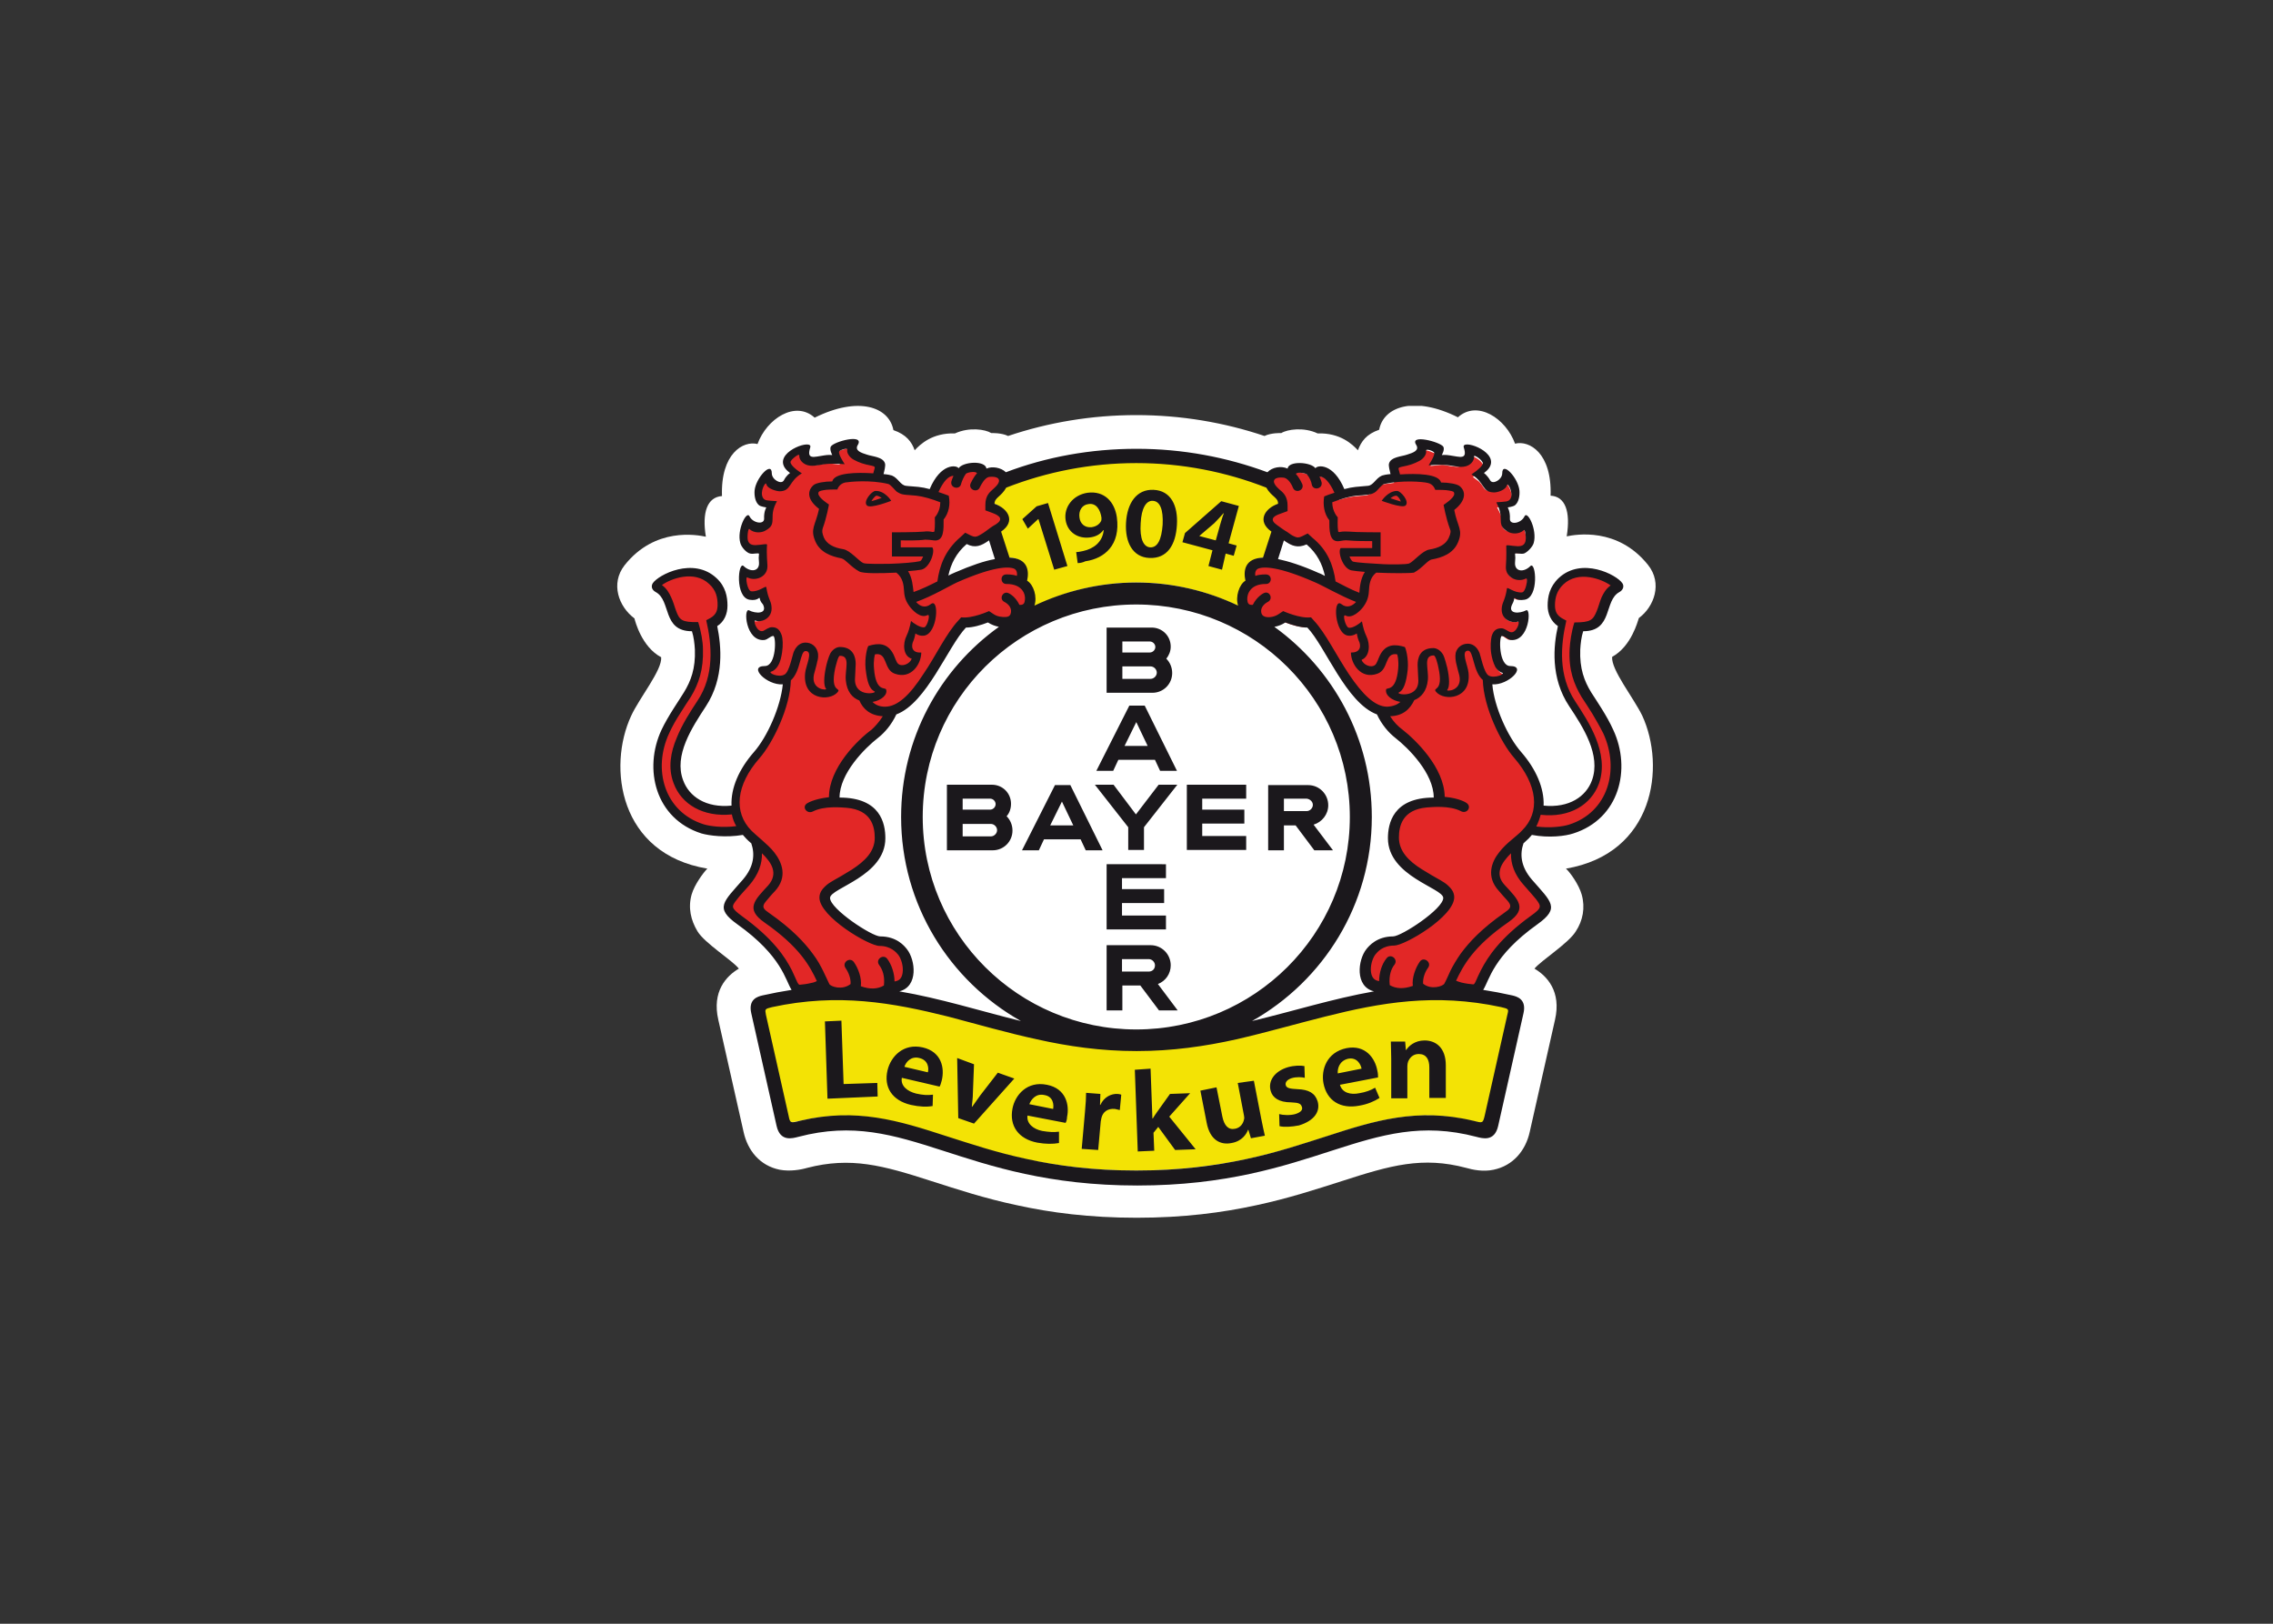 <svg clip-rule="evenodd" fill-rule="evenodd" stroke-linejoin="round" stroke-miterlimit="2" viewBox="0 0 560 400" xmlns="http://www.w3.org/2000/svg" xmlns:xlink="http://www.w3.org/1999/xlink"><rect x="0" y="0" width="560" height="400" fill="#333333" stroke="none"/><clipPath id="a"><path clip-rule="evenodd" d="m1.931.125h355.349v278.013h-355.349"/></clipPath><clipPath id="b"><path clip-rule="evenodd" d="m103.71 15.292c1.88-2.006 6.016-6.017 13.788-5.766 4.888-2.256 10.403-1.379 12.409-.125 0 0 3.509-.126 5.765 1.003 13.788-4.638 28.579-7.145 43.871-7.145s30.082 2.507 43.87 7.145c2.256-1.129 5.766-1.003 5.766-1.003 2.005-1.254 7.646-2.131 12.409.125 7.771-.251 11.907 3.76 13.788 5.766 1.128-3.008 2.882-5.515 7.269-7.019 1.505-8.022 12.159-11.657 26.949-4.262 6.644-6.016 16.42.376 19.554 9.025 4.888-1.254 12.66 3.259 12.158 17.799 5.014.25 6.894 5.389 5.515 13.913 3.009-.627 17.423-3.259 27.827 9.776 5.013 6.268 2.131 14.29-3.134 18.175-.376 1.003-2.507 9.652-9.15 13.287-.376 4.387 7.27 13.913 10.278 20.055 8.148 17.548 4.137 47.254-26.071 52.393 1.378 1.254 4.387 5.39 5.389 8.9 1.254 4.512.377 8.899-2.005 12.534-2.507 4.136-11.782 9.902-14.164 12.785 4.262 2.507 9.276 7.771 7.019 17.548l-8.648 38.355c-1.379 6.268-5.641 11.532-12.409 12.911-3.51.752-7.145 0-9.276-.627-15.041-4.011-25.946-.877-42.617 4.512-8.648 2.758-18.174 5.892-29.33 8.273-11.532 2.507-24.818 4.262-40.862 4.262-16.169 0-29.456-1.755-40.862-4.262-11.281-2.381-20.682-5.515-29.33-8.273-16.671-5.389-27.576-8.398-42.617-4.512-2.131.627-5.766 1.254-9.276.627-6.894-1.379-11.03-6.643-12.409-12.911l-8.648-38.355c-2.257-9.777 2.757-15.041 7.019-17.548-2.256-2.883-11.657-8.649-14.164-12.785-2.256-3.76-3.259-8.022-2.006-12.534 1.003-3.51 4.137-7.646 5.39-8.9-30.208-5.013-34.219-34.72-26.071-52.268 2.883-6.267 10.654-15.668 10.278-20.055-6.643-3.51-8.899-12.284-9.15-13.286-5.39-4.011-8.273-11.908-3.384-18.175 10.403-13.161 24.818-10.404 27.826-9.777-1.379-8.398.501-13.537 5.515-13.913-.501-14.54 7.27-19.052 12.158-17.799 3.134-8.649 12.911-15.041 19.554-9.025 14.916-7.395 25.445-3.76 26.949 4.262 4.387 1.504 6.267 4.011 7.27 6.894"/></clipPath><clipPath id="c"><path clip-rule="evenodd" d="m1.931 0h356.352v278.388h-356.352z"/></clipPath><clipPath id="d"><path clip-rule="evenodd" d="m141.689 257.832c-10.654-2.256-19.679-5.265-27.952-7.897-16.169-5.264-30.333-9.526-49.009-5.264-3.76.877-5.139.877-6.017-2.883l-7.771-34.595c-.752-3.259.251-3.886 3.384-4.638 23.064-4.888 41.99-1.504 61.043 3.259 10.027 2.507 19.929 5.39 30.333 7.646 10.529 2.256 21.684 4.011 33.717 4.011 12.159 0 23.189-1.629 33.718-4.011 10.403-2.256 20.305-5.139 30.333-7.646 19.052-4.888 38.104-8.272 61.042-3.259 3.134.752 4.011 1.379 3.385 4.638l-7.772 34.595c-.877 3.886-2.131 3.886-6.016 2.883-18.676-4.387-32.84 0-49.01 5.264-8.272 2.632-17.297 5.641-27.951 7.897s-22.938 3.886-37.854 3.886c-14.665 0-26.949-1.63-37.603-3.886m-.376-198.168-1.003-.627.251-1.128c.626-3.008.25-5.766-4.387-5.891h-1.128l-3.51-11.156 1.003-.752c3.259-2.256 2.507-5.139-1.88-6.643l-1.128-.376v-1.128c0-1.881 1.128-2.883 1.88-3.635.25-.126.376-.376.626-.502.251-.125.376-.376.627-.626.376-.376.752-.878 1.128-1.63l.251-.501.501-.251c13.913-5.515 29.205-8.398 45.124-8.398s31.085 3.008 45.124 8.398l.501.251.251.501c.376.627.752 1.128 1.128 1.63.251.25.376.376.627.626.25.251.376.376.626.502.752.752 1.88 1.754 1.88 3.635v1.128l-1.128.376c-4.387 1.504-5.139 4.387-1.88 6.643l1.003.752-3.51 11.156h-1.128c-4.637.125-5.139 2.883-4.387 5.891l.251 1.128-1.003.627c-1.379.877-2.632 4.261-1.88 6.643l1.253 3.635-3.509-1.63c-10.278-4.888-21.935-7.771-34.219-7.771s-23.815 2.758-34.219 7.771l-3.509 1.63 1.253-3.635c.752-2.507-.501-5.891-1.88-6.643"/></clipPath><clipPath id="e"><path clip-rule="evenodd" d="m307.644 92.002c-.126.126-.251.251-.376.376-1.254 1.379-3.761 2.632-6.017 2.632h-1.88l.125 1.881c.753 7.896 5.516 18.55 10.279 24.066 4.888 5.64 7.395 11.657 7.144 17.172l-.125 1.504 1.504.125c9.275.878 15.668-3.509 18.05-9.777 3.509-9.526-3.385-19.804-8.022-26.823-6.142-9.15-5.14-19.679-3.761-26.197l.251-1.128-.877-.627c-1.881-1.253-2.883-3.384-2.883-5.766 0-2.632.626-5.515 3.384-8.272 2.757-2.758 5.891-3.134 10.153-3.134 2.131 0 7.52 2.382 9.024 4.638v.251c0 .125-.125.25-.501.501-1.755 1.003-2.757 2.507-3.51 4.136-.626 1.379-1.002 3.008-1.629 4.513-1.003 2.632-2.256 4.512-6.518 4.512h-1.253l-.376 1.253c-.627 2.131-.878 4.387-1.003 6.644-.251 6.768 1.504 11.406 4.011 15.542.877 1.379 2.256 3.385 3.635 5.641 1.379 2.131 2.757 4.637 3.886 7.019 6.016 12.91 2.005 28.704-12.66 33.216-2.382.752-7.646 1.504-13.161.501l-.878-.125-.626.752c-.376.376-.627.752-1.003 1.128-.502.502-1.254 1.128-2.006 1.755l-.376.251-.125.501c-1.253 4.136-.877 8.899 3.259 13.663 1.629 1.88 3.134 3.384 4.136 4.763 1.128 1.378 1.63 2.256 1.88 3.008.251 1.003.126 2.256-3.885 5.139-10.153 7.27-14.289 13.537-16.546 17.924-1.002 2.006-1.629 3.635-2.256 4.763-.501.752-.752.878-1.253.878-2.006-.126-4.889-.377-7.145-1.379l-1.379-.502-.752 1.254c-1.253 2.131-6.518 2.632-8.648 1.253l-.752-.501-.752.251c-4.262 1.629-7.27 1.378-9.025.877-.878-.251-1.504-.627-1.88-.877-.126-.126-.376-.251-.376-.251-7.646-.627-8.273-8.398-4.889-12.66.752-.877 3.008-3.76 7.897-3.76 3.259 0 18.801-9.652 18.801-14.791 0-1.128-.752-2.005-1.378-2.507-.627-.626-1.505-1.128-2.382-1.629-1.755-1.003-4.136-2.256-6.392-3.76-4.638-3.009-8.649-6.894-8.649-12.409 0-4.513 1.253-12.284 14.038-12.284h1.63v-1.63c0-9.15-9.276-18.3-13.788-21.684-2.006-1.504-4.262-4.011-5.766-7.27l-.251-.627-.626-.25c-4.763-1.63-8.9-7.02-12.911-13.161-2.005-3.134-3.76-6.268-5.515-9.025-1.755-2.758-3.384-5.39-5.139-7.145l-.501-.501h-.752c-2.131 0-4.763-.752-7.02-1.63l-.877-.376-.752.502c-4.011 2.757-8.523 1.003-8.649-1.379l-.125-1.504h-1.504c-2.256 0-3.259-1.379-3.384-3.51-.126-2.381 1.002-4.637 2.13-5.264l1.003-.627-.251-1.128c-.626-2.883-1.754-11.406 22.562-.752.627.251 1.379.627 2.131 1.003l3.134 1.504-.752-3.384c-1.003-4.262-2.883-8.273-6.894-11.657l-.878-.752-1.002.501c-1.63.752-2.758.627-4.137 0-.752-.376-1.629-.878-2.507-1.63-1.002-.752-2.13-1.504-3.384-2.381-3.384-2.382-2.632-5.265 1.755-6.769l1.128-.376v-1.128c0-.877-.251-1.629-.752-2.256-.251-.251-.376-.501-.627-.752-.25-.251-.376-.376-.626-.627-.251-.125-.376-.376-.627-.626-.251-.251-.376-.376-.627-.627-.376-.502-.752-1.003-1.128-1.755-1.253-2.507 1.629-5.39 5.139-3.886l2.256-1.253s.126-.125.376-.125c.502-.251 1.379-.376 2.257-.251 2.13 0 3.634.752 3.885 1.128h2.758c-.126 0-.126.125-.251.251 0 0 .125 0 .376-.126.376 0 .877 0 1.63.251 1.378.627 3.509 2.256 5.139 6.393l.501 1.378 1.379-.376c1.253-.376 2.507-.626 3.635-.752.752-.125 3.635-.25 4.261-.376.752-.125 1.505-.501 2.006-.877s.877-.878 1.253-1.128l1.003-1.003c.251-.251.627-.501.878-.627.125 0 1.002-.25 2.506-.376l1.881-.25-.502-1.755c-.125-.502-.251-1.128-.376-1.755 0-.251-.125-.501-.125-.752v-.251c.125-.251.376-.627 1.629-1.003 1.254-.376 2.632-.626 3.51-.877.501-.125 1.128-.376 1.629-.501.502-.251 1.128-.502 1.63-.878 1.128-.877 1.755-2.256 1.003-3.885.376 0 .752.125 1.378.25 1.128.251 2.382.502 3.385 1.003.501.125.877.376 1.128.501.125 0 .125.126.125.126 0 .125 0 .25-.125.501-.126.376-1.88 3.51-1.88 3.51s3.384-.376 3.76-.376c.501 0 1.003 0 1.629.125.878.125 1.63.376 2.382.376.752.125 1.629.251 2.381 0 1.003-.251 1.881-.877 2.131-2.131.126-.627.126-1.253 0-2.005.627.125 1.504.376 2.382.752 2.757 1.253 3.76 2.883 3.384 4.011-.376.877-1.629 1.755-1.629 1.755l-1.881 1.253 2.006 1.504c.125.125.251.125.376.376.376.376.752.878 1.128 1.504 1.128 2.131 3.635 1.379 4.638.878 1.003-.627 2.131-1.755 2.507-3.259 1.253 1.379 2.507 3.635 2.632 5.264.125 1.379-.251 3.008-.878 3.51-.25.125-1.504.376-1.754.376l-2.382.251s1.254 2.381 1.379 2.882c.125.502.251 1.379.251 2.382-.126 2.758 2.506 3.259 3.885 3.008 1.128-.125 2.256-.752 3.259-1.755.126.251.251.376.376.752.752 1.755 1.128 4.137.627 5.892-.251 1.002-1.755 2.381-2.131 2.506h-.627c-.25 0-.626 0-.877-.125-.376 0-.752-.125-1.003-.125-1.504.125-1.88 1.003-1.755 2.005 0 .376.126.752.126 1.128s0 .752-.126 1.505c-.376 5.013 3.886 5.013 6.769 3.509.125.752.251 1.63.125 2.632 0 1.379-.25 2.758-.752 3.761-.501 1.002-1.003 1.378-1.504 1.504-1.128.25-1.629 0-1.755-.126-2.131-1.128-2.757-.376-3.008.878 0 .251-.125.376-.125.752-.126.251-.251.627-.376 1.128-1.254 2.507-.126 4.512 2.131 5.014 1.002.25 2.256.125 3.384-.251 0 .627-.126 1.504-.376 2.382-.752 2.632-2.131 4.261-4.011 4.011 0 0-.126 0-.251-.126-.251-.125-.376-.25-.627-.376-.25-.25-.626-.376-.877-.627-.376-.25-.877-.376-1.504-.376-.502 0-1.504.376-1.88 1.63-.126.501-.251 1.003-.251 1.504-.125 1.128-.125 2.507.125 3.886.251 1.378.502 2.883 1.254 4.136.626 1.253 1.88 2.507 3.76 2.507.752-.376.877-.251 1.003-.251m-225.368-77.713c-.627 1.504-.125 2.883 1.128 3.76.501.377 1.128.627 1.63.878.501.251 1.002.376 1.629.501.877.251 2.256.502 3.51.878 1.253.376 1.504.752 1.629 1.002v.251c0 .251 0 .501-.125.752-.126.627-.251 1.254-.376 1.755l-.502 1.755 1.88.25c1.505.251 2.382.377 2.507.377.376.125.627.376.878.626.125.126.376.251.501.502.125.125.376.376.502.501.376.376.752.752 1.253 1.128s1.128.752 2.005.877c.627.126 3.51.251 4.262.377 1.128.125 2.382.376 3.635.752l1.379.376.501-1.379c1.755-4.137 3.761-5.891 5.139-6.393.752-.25 1.254-.376 1.63-.25.125 0 .25 0 .376.125 0-.125-.126-.125-.251-.251h2.758c.25-.376 1.755-1.128 3.885-1.128 1.003 0 1.755.126 2.257.251.25.125.376.251.376.251 5.891-.376 8.648 2.506 7.395 5.013-.376.752-.752 1.254-1.128 1.755-.251.251-.376.501-.627.627-.251.251-.376.376-.627.627-.25.25-.501.376-.626.626-.251.251-.502.502-.627.752-.376.627-.752 1.379-.752 2.257v1.128l1.128.376c4.387 1.629 5.139 4.512 1.755 6.768-1.254.878-2.382 1.63-3.385 2.382-1.002.752-1.754 1.253-2.506 1.629-1.379.752-2.507.878-4.137 0l-1.003-.501-.877.752c-4.011 3.509-5.891 7.395-6.894 11.657l-.752 3.384 3.134-1.504c.752-.376 1.378-.627 2.131-1.003 24.442-10.654 23.188-2.005 22.561.752l-.25 1.128 1.002.627c1.129.627 2.131 2.883 2.131 5.265-.125 2.13-1.002 3.509-3.384 3.509h-1.379l-.125 1.504c-.251 2.382-4.638 4.137-8.649 1.379l-.752-.501-.877.376c-2.256.877-4.889 1.629-7.02 1.629h-.752l-.501.502c-1.755 1.754-3.384 4.387-5.139 7.144-1.755 2.758-3.51 6.017-5.515 9.025-4.011 6.267-8.147 11.532-12.911 13.161l-.626.251-.251.626c-1.504 3.259-3.76 5.766-5.766 7.27-4.512 3.51-13.788 12.66-13.788 21.685v1.629h1.63c12.66 0 14.038 7.772 14.038 12.284 0 5.64-4.011 9.401-8.648 12.409-2.382 1.504-4.638 2.757-6.393 3.76-.877.502-1.755 1.128-2.381 1.63-.627.501-1.379 1.378-1.379 2.507 0 5.139 15.542 14.79 18.801 14.79 4.763 0 7.145 2.758 7.897 3.76 3.384 4.262 2.758 12.033-3.635 12.033h-.627l-.626.627c-.126.125-.251.125-.376.251-.376.251-1.003.627-1.881.877-1.754.502-4.637.752-9.024-.877l-.752-.251-.752.502c-2.131 1.378-7.396 1.002-8.649-1.254l-.752-1.253-1.379.501c-2.131.877-5.139 1.253-7.145 1.379-.501 0-.877-.126-1.253-.878-.627-1.128-1.253-2.757-2.256-4.763-2.256-4.387-6.393-10.654-16.546-17.924-4.011-2.883-4.136-4.136-3.885-5.139.251-.752.752-1.629 1.88-3.008s2.507-2.883 4.136-4.763c4.137-4.763 4.638-9.652 3.259-13.663l-.125-.501-.376-.251c-.752-.626-1.379-1.253-2.006-1.755-.376-.376-.752-.752-1.002-1.128l-.627-.752-.877.126c-5.516 1.002-10.78.25-13.162-.502-14.665-4.011-18.676-19.929-12.659-32.714 1.128-2.382 2.507-4.763 3.885-7.02 1.379-2.256 2.758-4.261 3.635-5.64 2.507-4.136 4.262-8.774 4.011-15.543-.125-2.256-.376-4.512-1.002-6.643l-.376-1.253h-1.254c-4.136 0-5.515-1.881-6.518-4.513-.626-1.504-1.003-3.133-1.629-4.512-.627-1.504-1.63-3.134-3.51-4.136-.376-.251-.501-.376-.501-.502v-.251c1.504-2.381 6.894-4.637 9.025-4.637 4.387 0 7.395.376 10.152 3.133 2.633 2.633 3.385 5.515 3.385 8.273 0 2.382-1.003 4.512-2.883 5.766l-.878.627.251 1.128c1.379 6.643 2.382 17.046-3.76 26.196-4.638 7.02-11.532 17.298-8.022 26.824 2.256 6.267 8.774 10.654 18.049 9.777l1.504-.126.126-1.629c-.251-5.515 2.256-11.532 7.144-17.172 4.763-5.515 9.526-16.169 10.278-24.066l.126-1.88h-1.88c-2.257.125-4.763-1.254-6.017-2.632-.125-.126-.251-.251-.376-.376h.501c1.881 0 3.009-1.254 3.761-2.507.626-1.254 1.003-2.758 1.253-4.137.251-1.128.251-2.632.126-3.635 0-.501-.126-1.128-.251-1.504-.376-1.253-1.379-1.629-1.88-1.629-.627 0-1.128.25-1.504.376-.251.125-.627.376-.878.627-.251.125-.376.25-.627.376-.125.125-.25.125-.25.125-1.88.125-3.259-1.379-4.011-4.011-.251-.878-.376-1.755-.376-2.382 1.128.376 2.381.502 3.384.251 2.256-.501 3.384-2.381 2.131-5.014-.251-.501-.376-.752-.376-1.128-.126-.25-.126-.501-.126-.752-.25-1.253-.877-2.005-3.008-.877-.125.125-.626.25-1.755.125-.501-.125-1.002-.501-1.504-1.504-.501-1.003-.752-2.382-.752-3.76 0-1.003 0-1.88.126-2.633 2.757 1.505 7.144 1.505 6.768-3.509 0-.627-.125-1.128-.125-1.504s0-.627.125-1.128c.125-1.003-.251-1.881-1.755-2.006-.25 0-.626 0-1.002.125h-1.63c-.501-.125-1.88-1.504-2.131-2.506-.501-1.755-.125-4.137.627-5.892.125-.25.251-.501.376-.752.877 1.003 2.131 1.504 3.259 1.755 1.379.251 4.011-.251 3.886-3.008 0-1.128.125-1.88.25-2.382.126-.376 1.379-2.882 1.379-2.882l-2.381-.251c-.251 0-1.505-.251-1.755-.376-.627-.502-1.003-2.131-.878-3.51.126-1.629 1.379-3.885 2.633-5.139.376 1.504 1.504 2.632 2.506 3.134 1.003.626 3.51 1.378 4.638-.878.376-.752.752-1.253 1.128-1.504.126-.125.251-.251.376-.376 0-2.757-1.253-3.635-1.504-4.638-.376-1.128.627-2.757 3.384-4.011.878-.376 1.755-.626 2.382-.752-.125.752-.125 1.379 0 2.006.251 1.253 1.128 1.88 2.131 2.131.752.125 1.755.125 2.381 0 .752-.126 1.504-.251 2.382-.376.627-.126 1.253-.126 1.629-.126s3.761.376 3.761.376-1.63-3.008-1.881-3.509c-.125-.251-.125-.376-.125-.502h.125c.377-.25.753-.376 1.129-.501 1.002-.376 2.256-.752 3.384-1.003.752-.25 1.253-.376 1.504-.376"/></clipPath><clipPath id="f"><path clip-rule="evenodd" d="m22.111 70.318c1.128 3.008 1.88 3.885 7.521 3.76 1.002 3.134 1.629 6.894 1.629 9.15.251 7.145-1.504 12.033-4.136 16.42-.878 1.379-2.256 3.384-3.635 5.641-1.379 2.13-2.758 4.512-3.761 6.768-5.765 12.284-1.754 26.949 11.783 31.211 2.005.626 6.392 1.253 11.155.626-.752-1.253-1.253-2.632-1.504-4.011-9.902 1.003-17.297-3.509-19.929-10.654-2.006-5.264-1.003-10.654 1.002-15.417 1.881-4.763 4.763-9.15 7.145-12.785 5.766-8.649 5.014-18.927 3.008-27.576 1.88-1.002 3.886-1.754 3.886-5.264 0-2.507-.502-5.014-2.883-7.145-5.139-4.888-13.286-1.754-16.169.376 1.629 1.128 2.506 2.758 3.133 4.137.752 1.504 1.128 3.133 1.755 4.763zm67.184 31.085c1.003 1.003 2.382 1.629 4.262 1.629 4.262 0 8.523-4.011 13.036-11.03 2.256-3.259 4.261-6.894 6.141-10.027 1.881-3.134 3.886-6.267 5.892-8.398l1.002-1.128c3.761.501 9.526-2.131 9.526-2.131l1.505 1.003c1.253.877 3.008 1.128 4.387 1.002 1.128-.125 1.504-.752 1.629-1.629.251-1.755-1.253-3.008-2.256-3.51-2.006-1.003-.501-3.885 1.379-3.008 0 0 2.256.877 3.76 4.011 1.629.125 1.755-.752 1.88-1.755.251-2.005-1.003-5.39-6.267-5.39-2.131.126-2.382-3.133-.251-3.259 0 0 2.256-.125 3.761.502.25-1.504-.376-2.256-1.003-2.507-1.88-.752-7.019-.752-19.303 4.638-2.758 1.253-8.523 4.763-14.164 6.768 1.254 1.504 3.134 2.256 5.014.752 3.008-2.381 2.381 10.028-2.256 10.78-1.755.25-3.009-.752-3.009-.752s-.25 1.504-.626 2.381c-1.003 2.006-.627 4.387 2.632 4.137 0 3.885-3.384 9.275-9.025 7.27-4.011-1.379-2.381-7.396-6.768-6.644-.126 0-.627 2.131-.376 4.889.626 8.147 3.885 6.267 4.136 7.144.627 1.88-1.755 3.761-4.638 4.262zm3.51 4.888c-4.387-.25-6.769-2.506-8.022-5.389-2.382-.878-4.262-3.009-4.638-6.894-.376-3.635 1.755-8.398-2.005-8.398-.627 0-1.254 2.883-1.63 4.261-1.88 8.774 2.382 6.393.752 8.273-2.757 3.134-12.033 2.507-11.03-6.643.251-2.632 2.883-7.521.125-7.521-1.88 0-1.629 7.019-5.013 10.028-.251 9.275-6.142 21.433-10.78 26.698-7.897 9.025-9.025 18.425-2.632 24.818.877.877 2.256 2.005 3.509 3.134 1.379 1.253 3.009 2.632 4.262 4.261 2.632 3.385 4.638 8.398.125 13.287-1.128 1.128-2.005 2.256-2.882 3.259-2.006 2.256-.627 3.008 1.128 4.261 7.52 5.265 11.907 9.902 14.916 14.039 1.504 2.005 2.506 3.885 3.384 5.64.752 1.63 1.504 3.134 2.131 4.513.501.877 4.387 2.256 7.27 0 .125-1.881-.627-3.886-1.755-5.516-1.254-1.88 1.504-3.885 2.883-2.005 1.504 2.131 2.757 5.515 2.381 8.273 3.134 1.128 5.766 1.002 7.897-.251.376-3.259-.502-5.515-1.63-7.019-1.378-1.88 1.379-3.886 2.758-2.131 1.504 2.005 2.507 5.014 2.507 7.771 1.88-.25 2.507-1.379 2.757-2.883.376-2.256-.501-5.013-1.504-6.267-.626-.752-2.507-3.008-6.392-3.008-3.635 0-20.557-10.028-20.557-16.545 0-2.006 1.379-3.259 2.006-3.886.752-.752 1.755-1.379 2.632-1.88 1.755-1.003 4.011-2.256 6.393-3.761 4.637-3.008 7.896-6.267 7.896-10.905 0-4.011-1.253-9.526-9.526-10.278-1.755-.125-7.771-.752-11.657 1.254-2.005 1.002-3.885-1.504-2.005-2.758 0 0 2.131-1.504 7.52-2.131 0-10.027 9.902-19.679 14.54-23.063 1.128-1.003 2.632-2.632 3.886-4.638zm-41.364 46.879c.126 3.51-1.128 7.27-4.387 11.03-1.629 1.88-3.133 3.384-4.136 4.763-2.005 2.507-2.131 2.883 1.755 5.766 10.403 7.521 14.665 13.788 17.047 18.551 1.504 3.133 2.005 4.888 2.632 4.888 1.253-.125 2.507-.25 4.011-.626.752-.126 1.379-.376 1.88-.627-2.382-5.139-5.891-11.657-17.924-20.055-6.643-4.638-3.384-7.646 1.253-12.66 3.635-4.136 1.128-7.896-2.131-11.03zm55.152-101.528h-10.655v-8.273s8.524 0 11.031-.251c.626-.125 1.629-.125 2.883.126.125 0 .626 0 .626-.251.251-1.504.126-4.763.126-4.763s1.88-1.88 1.88-5.139c-2.883-1.128-5.891-2.006-8.148-2.256-.877-.126-3.635-.251-4.261-.376-1.128-.126-1.88-.627-2.507-1.003-.501-.376-2.006-2.382-2.883-2.632-6.267-1.505-13.161-.753-14.791-.502-2.13.502-2.632 2.382-2.632 2.382-1.128 0-3.76 0-4.763.25-1.253.251-1.755.376-1.755 1.128 0 1.505 3.635 3.761 3.635 3.761s-.752 4.387-2.131 8.147c-.25.878-.25 1.504.377 3.134 1.002 2.256 3.384 3.509 6.643 4.011 2.381.376 5.389 4.136 6.894 4.763.877.376 6.643.25 8.774.25 4.387-.125 8.899-.501 10.403-.877.627 0 1.003-1.003 1.254-1.629zm-9.15 5.515c-5.265.25-11.156.376-12.66-.376-3.008-1.63-4.638-4.137-6.142-4.513-3.384-.626-7.27-2.005-8.899-5.766-1.881-4.387 0-5.389 1.253-11.155-4.262-3.259-4.011-6.267-1.88-8.147.877-.752 3.76-1.254 6.392-1.254.752-3.008 8.398-3.133 14.039-2.757.125-.502.251-1.003.376-1.379.251-.752.251-1.003-1.003-1.254-2.632-.501-4.136-1.002-6.016-2.005-1.63-.878-2.507-2.507-2.256-3.384.376-.878-2.382 0-2.758.501-.501.877 1.88 4.387 1.88 4.387s-3.259-.251-5.264-.125c-2.883.125-4.638.877-6.644.626-2.381-.25-3.76-2.13-3.635-3.509.126-.878-3.133 1.504-3.008 2.381.126.752 1.128 2.006 3.886 3.761-4.638 2.757-3.51 6.016-7.521 6.141-1.128 0-4.387-.877-4.637-2.506-.251-1.003-2.382 2.757-1.129 4.763.627 1.002 1.379.877 4.764 1.128-1.379 2.632-1.505 3.885-1.505 6.142 0 2.13-.626 2.882-2.381 3.885-1.128.752-3.886 1.128-5.515-.501-.502-.502-.878 3.008-.502 4.011s1.003 1.504 2.633 1.504c2.506-.125 3.885-.627 3.885-.125-.125 1.378-.125 3.509.126 7.019.25 3.885-4.011 5.64-6.894 4.136-.752-.376 0 4.638 1.378 4.763 2.633.251 5.014-2.131 5.14-1.379.626 4.011 1.504 4.387 1.754 6.393.627 4.512-3.885 5.766-5.389 5.014-1.129-.502.376 4.387 2.632 3.509.752-.376 1.88-1.253 2.883-1.253 1.629 0 2.632.627 3.384 2.757.376 1.129.501 3.51.125 5.892-.25 1.504-.501 3.008-1.378 4.512-.502.877-1.379 1.755-2.257 2.005-1.504.377 2.507 2.257 4.513 1.003 1.629-.877 2.757-7.019 3.133-7.771 1.003-2.382 2.633-3.134 4.011-3.134 2.006 0 3.635 1.254 4.137 3.134.376 1.253.125 2.632-.126 3.384-.125.878-1.002 3.886-1.128 4.387-1.128 5.39 4.763 5.515 4.137 4.889-.878-1.003-.752-4.137 0-7.521.125-.752.877-3.51 1.504-4.638 1.002-1.629 2.381-2.131 3.259-2.131 4.637 0 5.389 3.635 5.389 5.766 0 .878-.25 4.638-.25 5.39 0 6.267 8.022 4.638 6.643 4.011-1.63-.752-2.507-3.134-3.008-7.771-.376-3.761.626-7.646 1.002-7.772 3.259-1.002 6.518-1.128 8.524 2.883.501 1.003 1.003 2.758 1.629 3.259 1.379 1.128 4.011 0 4.638-1.755-3.008-.877-3.134-5.139-1.755-7.896.627-1.254 1.128-3.008 1.504-5.014.502.501 3.259 2.507 4.638 2.131 1.003-.376 2.131-4.763 1.003-4.136-2.382 1.253-5.139-1.63-6.142-3.009-.501-.752-1.755-2.256-1.88-5.264-.126-2.006-.376-4.512-2.632-6.267zm14.038 3.008c.752-5.39 2.632-10.654 7.897-15.167l1.629-1.504 2.006 1.003c1.128.501 1.629.501 2.632 0 .627-.376 1.379-.752 2.381-1.504 1.003-.752 2.131-1.63 3.51-2.382 2.507-1.629 1.504-2.883-1.253-3.885l-2.382-.878v-1.88c0-3.008 1.379-4.262 2.507-5.264.251-.251 2.507-2.006 2.131-3.259-.376-1.504-3.51-1.003-3.51-1.003-1.379.376-2.507 2.507-3.008 3.51-.878 2.13-4.136.752-3.134-1.379 0 0 .878-2.006 2.131-3.384-.125-.752-2.883-.502-3.76.125-.752 1.003-1.379 2.507-1.63 3.384-.376 2.256-3.76 1.63-3.384-.627 0 0 .251-1.002.752-2.005-1.629-.125-3.509 1.88-5.139 5.515 1.254.376 2.382.878 3.51 1.254.626 3.008 0 6.016-1.755 8.147 0 3.133.251 7.646-3.384 7.144-.752-.125-2.131-.25-2.883-.25-2.633.376-6.518.25-8.398.25v2.382h10.779c1.128 1.128-.752 7.019-3.76 7.646-.877.125-2.507.376-4.512.501 1.504 2.382 1.629 5.39 1.88 7.145 2.883-1.003 5.64-2.382 8.147-3.635zm136.249 0c2.506 1.253 5.139 2.758 8.147 3.886.125-1.755.376-4.763 1.88-7.145-2.005-.125-3.635-.376-4.512-.501-3.009-.502-4.889-6.393-3.761-7.646h10.78v-2.382c-1.88 0-5.766 0-8.398-.251-.752-.125-2.131.126-2.883.251-3.51.502-3.384-4.011-3.384-7.144-1.755-2.131-2.256-5.265-1.755-8.148 1.128-.501 2.256-.877 3.51-1.253-1.63-3.635-3.51-5.641-5.14-5.515.502 1.002.753 2.005.753 2.005.376 2.256-3.009 2.883-3.385.627-.125-.878-.752-2.382-1.629-3.384-.878-.627-3.761-.878-3.761-.126 1.254 1.379 2.131 3.385 2.131 3.385.878 2.13-2.256 3.384-3.133 1.378-.376-1.002-1.504-3.133-3.009-3.509 0 0-3.133-.502-3.509 1.002-.376 1.254 2.005 3.134 2.131 3.259 1.253 1.003 2.507 2.382 2.507 5.265v1.88l-2.382.877c-2.758.878-3.76 2.131-1.253 3.886 1.253.877 2.381 1.755 3.509 2.382 1.003.752 1.755 1.253 2.382 1.504 1.002.501 1.504.501 2.632 0l2.005-1.003 1.63 1.504c5.264 4.262 7.145 9.526 7.897 14.916zm13.913-3.008c-2.256 1.755-2.382 4.387-2.507 6.392-.126 2.883-1.379 4.513-1.88 5.265-1.003 1.378-3.886 4.261-6.142 3.008-1.128-.627 0 3.76 1.003 4.136 1.378.502 4.136-1.629 4.637-2.131.376 2.006.878 3.761 1.504 5.014 1.379 2.758 1.254 7.019-1.629 8.147.627 1.755 3.259 2.883 4.638 1.755.626-.501 1.128-2.256 1.629-3.259 2.006-4.011 5.265-3.885 8.524-2.883.25.126 1.378 3.886 1.002 7.772-.501 4.637-1.504 7.144-3.008 7.771-1.379.627 6.643 2.256 6.643-4.011 0-.752-.25-4.512-.25-5.39 0-2.131.626-5.766 5.389-5.766.878 0 2.257.502 3.259 2.131.627 1.003 1.254 3.761 1.504 4.638.752 3.384.878 6.518 0 7.521-.626.626 5.265.501 4.137-4.889-.126-.501-1.003-3.635-1.128-4.387-.126-.752-.376-2.131-.126-3.384.502-1.88 2.131-3.134 4.137-3.134 1.378 0 3.008.752 4.011 3.134.376.877 1.504 6.894 3.133 7.771 2.006 1.128 6.017-.626 4.513-1.002-.878-.251-1.755-1.129-2.257-2.006-.752-1.504-1.128-3.008-1.378-4.512-.376-2.382-.126-4.763.125-5.892.627-2.13 1.755-2.757 3.384-2.757 1.003 0 2.131 1.003 2.883 1.253 2.256.878 3.76-4.011 2.632-3.509-1.629.626-6.016-.502-5.389-5.014.25-1.88 1.128-2.382 1.754-6.393.126-.626 2.507 1.63 5.139 1.379 1.379-.125 2.131-5.139 1.379-4.763-2.883 1.504-7.144-.25-6.894-4.136.251-3.635.126-5.766.126-7.019 0-.502 1.378 0 3.885.125 1.63 0 2.257-.501 2.633-1.504s0-4.513-.502-4.011c-1.755 1.629-4.387 1.253-5.515.501-1.629-1.003-2.381-1.755-2.381-3.885 0-2.257-.251-3.51-1.505-6.142 3.385-.251 4.011-.126 4.763-1.128 1.254-1.881-.877-5.766-1.128-4.763-.376 1.754-3.509 2.632-4.637 2.506-4.011-.125-2.883-3.384-7.521-6.141 2.632-1.755 3.76-3.009 3.886-3.761.125-1.002-3.134-3.259-3.009-2.381.126 1.379-1.128 3.259-3.635 3.509-2.005.251-3.76-.501-6.643-.626-2.005-.126-5.264.125-5.264.125s2.381-3.51 1.88-4.387c-.251-.501-3.008-1.504-2.758-.501.251.877-.626 2.506-2.256 3.384-1.88 1.003-3.384 1.504-6.016 2.005-1.254.251-1.254.502-1.003 1.254.125.376.251.877.376 1.379 5.641-.376 13.286-.251 14.039 2.757 2.632 0 5.515.502 6.392 1.254 2.131 1.754 2.256 4.888-1.88 8.147 1.128 5.891 3.133 6.768 1.253 11.156-1.629 3.76-5.389 5.139-8.899 5.765-1.504.251-3.134 2.883-6.142 4.513-1.629.25-7.646.25-12.91 0zm-9.15-5.515c.25.626.752 1.629 1.253 1.754 1.504.376 6.017.627 10.404.878 2.256.125 7.896.125 8.774-.251 1.504-.627 4.512-4.387 6.894-4.763 3.258-.501 5.64-1.755 6.643-4.011.752-1.629.752-2.381.376-3.134-1.379-3.76-2.131-8.147-2.131-8.147s3.76-2.381 3.635-3.76c0-.878-.501-.878-1.755-1.128-1.128-.251-3.635-.251-4.763-.251 0 0-.501-2.005-2.632-2.381-1.63-.377-8.524-1.003-14.791.376-.752.125-2.381 2.256-2.883 2.632-.626.501-1.504.877-2.507 1.003-.626.125-3.509.376-4.261.376-2.256.25-5.265 1.128-8.148 2.256 0 3.259 1.881 5.139 1.881 5.139s-.126 3.259.125 4.763c0 .251.376.376.627.251 1.253-.251 2.256-.126 2.883-.126 2.506.251 11.03.251 11.03.251v8.273zm55.276 101.528c-3.259 3.259-5.766 7.019-2.131 10.905 4.638 5.014 7.897 8.022 1.254 12.66-12.159 8.398-15.543 15.041-17.924 20.055.501.25 1.128.376 1.88.626 1.504.376 2.883.502 4.011.627.626 0 1.003-1.755 2.632-4.888 2.382-4.638 6.643-11.031 17.047-18.551 3.885-2.758 3.635-3.259 1.755-5.766-1.129-1.379-2.507-2.883-4.137-4.763-3.259-3.635-4.512-7.395-4.387-10.905zm-41.363-46.879c1.253 2.006 2.757 3.51 4.136 4.513 4.512 3.509 14.415 13.036 14.54 23.063 5.39.501 7.521 2.131 7.521 2.131 1.88 1.379 0 3.885-2.006 2.757-3.886-2.005-9.902-1.378-11.657-1.253-8.273.752-9.526 6.267-9.526 10.278 0 4.638 3.259 8.022 7.897 10.905 2.381 1.504 4.637 2.758 6.392 3.76.878.502 1.88 1.128 2.632 1.881.627.626 2.006 1.88 2.006 3.885 0 6.643-16.921 16.546-20.556 16.546-4.011 0-5.766 2.256-6.393 3.008-1.003 1.253-1.88 4.011-1.504 6.267.251 1.379.877 2.632 2.757 2.883 0-2.758.878-5.766 2.507-7.771 1.379-1.881 4.137.25 2.758 2.13-1.128 1.379-2.006 3.761-1.63 7.02 2.131 1.253 4.763 1.378 7.897.25-.376-2.632.877-6.142 2.382-8.272 1.253-1.881 4.136.125 2.883 2.005-1.129 1.504-1.881 3.635-1.755 5.515 2.757 2.256 6.768.878 7.27 0 .752-1.379 1.378-2.883 2.13-4.512.878-1.755 2.006-3.635 3.385-5.641 3.008-4.136 7.395-8.774 14.916-14.038 1.754-1.253 3.133-2.006 1.128-4.262-.878-1.002-1.88-2.005-2.883-3.259-4.513-4.888-2.507-10.027.125-13.286 1.254-1.63 2.883-3.134 4.262-4.262 1.253-1.128 2.632-2.131 3.509-3.133 6.393-6.268 5.265-15.668-2.632-24.818-4.637-5.265-10.529-17.423-10.779-26.699-3.385-2.883-3.134-10.027-5.014-10.027-2.632 0-.125 4.888.125 7.521 1.003 9.15-8.272 9.776-11.03 6.643-1.629-1.88 2.632.376.752-8.273-.251-1.379-1.003-4.262-1.629-4.262-3.761 0-1.63 4.763-2.006 8.398-.376 3.886-2.381 6.017-4.638 6.894-1.504 3.134-3.885 5.39-8.272 5.515zm3.509-4.888c-2.883-.501-5.264-2.256-4.888-4.262.125-.877 3.384 1.003 4.136-7.144.251-2.758-.25-4.889-.376-4.889-4.387-.752-2.757 5.265-6.768 6.644-5.641 2.005-9.025-3.385-9.025-7.27 3.259.125 3.635-2.257 2.632-4.137-.376-.877-.627-2.381-.627-2.381s-1.378 1.002-3.008.752c-4.637-.627-5.264-13.161-2.256-10.78 1.88 1.504 3.76.627 5.014-.752-5.515-2.131-11.406-5.64-14.164-6.768-12.284-5.39-17.423-5.39-19.303-4.638-.627.251-1.253 1.003-1.003 2.507 1.504-.627 3.761-.502 3.761-.502 2.13.126 2.005 3.385-.251 3.259-5.264 0-6.393 3.51-6.267 5.39.125 1.003.25 1.88 1.88 1.755 1.504-3.008 3.76-4.011 3.76-4.011 2.006-1.003 3.384 2.005 1.379 3.008-1.003.502-2.507 1.755-2.256 3.51.125.752.501 1.379 1.629 1.629 1.379.251 3.134-.125 4.387-1.002l1.504-1.003s5.766 2.632 9.527 2.131l1.002 1.128c2.006 2.131 4.011 5.264 5.891 8.398 1.881 3.133 3.886 6.643 6.142 10.027 4.638 6.894 8.9 11.03 13.036 11.03 2.131-.125 3.51-.752 4.512-1.629zm67.185-31.085c.626-1.504 1.002-3.134 1.629-4.638.627-1.379 1.504-3.008 3.134-4.136-2.883-2.131-11.031-5.265-16.17-.376-2.256 2.131-2.883 4.637-2.883 7.144 0 3.51 2.006 4.262 3.886 5.265-2.005 8.648-2.757 18.801 3.008 27.575 2.382 3.635 5.265 8.022 7.145 12.785s2.883 10.153 1.003 15.418c-2.633 7.144-9.903 11.782-19.93 10.654-.376 1.379-.877 2.757-1.504 4.011 4.763.627 9.15 0 11.155-.627 13.538-4.262 17.423-18.927 11.783-31.21-1.128-2.257-2.507-4.638-3.761-6.769-1.378-2.256-2.757-4.262-3.635-5.64-2.632-4.387-4.512-9.276-4.136-16.42.125-2.382.627-6.017 1.63-9.151 5.64 0 6.392-.877 7.646-3.885zm-157.557 191.4c14.79 0 26.949-1.63 37.477-3.886 10.655-2.256 19.554-5.265 27.827-7.897 16.169-5.264 30.834-9.777 49.886-5.264 3.385.877 3.385.877 4.011-1.63l7.772-34.595c.501-2.005.501-2.005-2.131-2.632-22.687-4.888-41.364-1.504-60.29 3.259-10.028 2.507-19.93 5.39-30.334 7.771-10.654 2.382-21.935 4.011-34.093 4.011-12.284 0-23.439-1.629-34.093-4.011-10.404-2.256-20.306-5.139-30.334-7.771-19.052-4.763-37.728-8.147-60.29-3.259-2.507.627-2.507.627-2.131 2.632l7.772 34.595c.501 2.507.626 2.507 4.011 1.63 19.177-4.513 33.717 0 49.886 5.264 8.273 2.632 17.172 5.641 27.827 7.897 10.278 2.256 22.436 3.886 37.227 3.886zm-39.484-51.141c-24.442-13.787-40.987-39.859-40.987-69.816 0-26.824 13.161-50.514 33.467-65.053-1.254-.251-2.632-.753-3.761-1.505-2.256.878-5.139 1.755-7.52 1.755-6.142 6.393-13.412 25.821-23.815 29.707-1.63 3.509-4.011 6.267-6.268 8.022-4.512 3.509-13.161 12.158-13.161 20.431 14.039 0 15.668 8.899 15.668 13.913 0 13.036-18.927 17.047-18.927 20.431 0 3.76 14.29 13.161 17.172 13.161 5.641 0 8.273 3.259 9.151 4.387 2.882 3.635 4.011 12.785-2.633 14.414 14.039 2.382 27.451 6.644 41.614 10.153zm120.08-69.816c0 29.957-16.546 56.029-40.988 69.816 14.164-3.384 27.576-7.646 41.74-10.153-6.644-1.629-5.515-10.779-2.633-14.414.878-1.128 3.635-4.387 9.151-4.387 2.882 0 17.172-9.401 17.172-13.161 0-3.384-18.927-7.395-18.927-20.431 0-4.889 1.629-13.913 15.668-13.913 0-8.273-8.649-16.922-13.161-20.431-2.257-1.755-4.638-4.513-6.268-8.022-10.528-3.886-17.673-23.314-23.815-29.707-2.381 0-5.264-.877-7.521-1.755-1.128.752-2.381 1.254-3.76 1.505 20.181 14.539 33.342 38.229 33.342 65.053zm-153.672 0c0 40.11 32.715 72.699 73.076 72.699 40.36 0 73.075-32.589 73.075-72.699s-32.715-72.699-73.075-72.699c-40.361 0-73.076 32.464-73.076 72.699zm123.589-94.635-2.005 6.393c3.509.752 8.022 2.131 13.913 4.763.752.251 1.379.627 2.131 1.003-.878-4.011-2.633-7.646-6.268-10.78-3.133 1.379-5.139.502-7.771-1.379zm-98.896 6.393-2.006-6.393c-2.632 1.881-4.763 2.758-7.645 1.254-3.635 3.133-5.39 6.768-6.268 10.779.752-.376 1.504-.752 2.131-1.002 5.766-2.507 10.278-4.011 13.788-4.638zm92.88-24.442c-13.788-5.39-28.829-8.398-44.497-8.398s-30.71 3.008-44.497 8.398c-1.755 3.134-4.011 3.384-4.011 5.515 4.637 1.63 7.395 6.017 2.256 9.526l2.883 8.9c6.267.25 6.768 4.512 6.016 7.896 2.256 1.379 3.51 5.515 2.507 8.524 10.529-5.014 22.437-7.897 34.846-7.897 12.534 0 24.316 2.883 34.845 7.897-1.003-3.009.376-7.27 2.507-8.524-.752-3.384-.251-7.646 6.017-7.896l2.882-8.9c-5.013-3.509-2.381-7.896 2.257-9.526.125-2.131-2.257-2.381-4.011-5.515zm-89.12-5.264c13.913-5.265 28.955-8.022 44.748-8.022s30.835 2.882 44.748 8.022c1.629-1.755 4.763-2.257 6.894-1.254.376-2.757 8.022-2.256 9.526-.125.752-1.128 6.142-1.755 9.902 7.144 1.379-.376 2.632-.626 3.885-.752.753-.125 3.51-.25 4.262-.376 1.88-.25 2.632-2.632 4.763-3.509.376-.126 1.379-.376 2.883-.502-.251-1.128-.752-2.883-.501-3.635.626-2.256 4.387-2.381 6.142-3.008 2.005-.627 4.387-1.379 3.133-3.384-2.381-3.761 8.148-1.003 9.276.626.626 1.003-.502 2.883-.502 2.883s1.379-.125 2.758.126c3.509.501 6.142 1.629 4.763-2.758-.878-2.883 11.03 1.003 9.15 6.142-.501 1.504-2.256 2.632-2.256 2.632s1.128.752 2.131 2.507c.877 1.63 4.136-.251 4.136-2.381 0-4.387 5.515 1.629 5.891 5.891.125 1.504-.125 3.885-1.504 5.013-.627.502-2.507.753-2.507.753s.877 1.378.752 3.885c-.125 2.256 3.886 1.63 5.014-.877 1.003-2.006 4.387 4.637 3.133 9.15-.376 1.379-2.256 3.259-3.384 3.635-1.253.251-3.008-.376-3.008.125.125 1.003.125 1.504 0 2.883-.251 3.134 2.883 3.635 5.264 1.254 1.881-1.755 3.009 10.779-2.005 11.531-3.008.502-3.384-1.003-3.51-.501-.125.501-.125 1.003-.752 2.131-1.629 3.384 2.632 3.133 4.763 2.005 1.88-1.003 1.128 10.654-5.139 10.153-1.253-.125-2.005-1.379-3.133-1.379-1.003 0-1.129 10.278 2.882 10.278 5.892 0-.626 6.644-6.141 6.268.626 7.645 5.264 17.924 9.902 23.188 5.014 5.766 7.896 12.284 7.646 18.3 8.774.878 14.54-3.133 16.545-8.648 3.134-8.649-3.008-18.175-7.771-25.32-6.518-9.777-5.39-20.807-3.886-27.45-2.381-1.63-3.509-4.262-3.509-7.019 0-3.009.626-6.393 3.76-9.401 7.896-7.395 19.929-1.128 21.81 1.755.626.877.376 2.256-1.003 3.008-5.39 2.883-2.131 13.412-12.409 13.412-.627 2.005-.878 4.136-1.003 6.267-.251 6.518 1.379 10.779 3.76 14.665 1.755 2.758 5.39 8.022 7.521 12.785 6.267 13.412 2.131 30.459-13.662 35.472-2.633.878-8.273 1.63-14.164.502-.376.376-.752.877-1.128 1.253-.502.502-1.128 1.003-1.755 1.63-1.254 3.635-1.003 7.896 2.883 12.409 6.643 7.646 9.777 9.651 1.88 15.292-15.292 10.904-16.42 19.177-18.551 22.436 3.259.501 6.518 1.128 9.902 1.88 1.63.376 5.014 1.254 3.886 6.142l-8.649 38.481c-1.253 5.64-5.515 4.261-7.52 3.76-37.228-9.777-55.152 16.671-115.943 16.671-60.792 0-78.716-26.448-115.943-16.671-2.006.501-6.267 1.88-7.521-3.76l-8.649-38.481c-1.128-4.888 2.257-5.766 3.886-6.142 3.384-.752 6.643-1.379 9.902-1.88-2.131-3.259-3.259-11.532-18.551-22.436-7.896-5.641-4.763-7.646 1.881-15.292 3.885-4.513 4.136-8.774 2.882-12.409-.626-.502-1.253-1.128-1.754-1.63-.376-.376-.752-.877-1.128-1.253-5.892 1.002-11.532.25-14.164-.502-15.794-5.013-19.93-22.06-13.663-35.472 2.256-4.763 5.891-9.902 7.646-12.785 2.382-3.886 4.011-8.147 3.761-14.665-.126-2.131-.376-4.262-1.003-6.267-10.278 0-7.019-10.529-12.409-13.412-1.379-.752-1.63-2.006-1.003-3.008 1.88-2.883 13.913-9.15 21.81-1.755 3.133 2.883 3.76 6.392 3.76 9.401 0 2.883-1.128 5.515-3.509 7.019 1.378 6.768 2.506 17.673-3.886 27.45-4.763 7.27-11.03 16.796-7.771 25.32 2.005 5.515 7.771 9.526 16.545 8.648-.251-6.016 2.507-12.409 7.646-18.3 4.638-5.264 9.15-15.543 9.902-23.188-5.515.376-12.033-6.268-6.142-6.268 4.011 0 3.886-10.278 2.883-10.278s-1.88 1.254-3.134 1.379c-6.392.501-7.144-11.156-5.139-10.153 2.131 1.128 6.393 1.379 4.763-2.005-1.002-1.128-1.002-1.63-1.128-2.131-.125-.627-.501 1.003-3.509.501-5.014-.877-3.886-13.286-2.006-11.531 2.382 2.256 5.515 1.88 5.265-1.254-.126-1.379-.126-1.755 0-2.883 0-.501-1.755.126-3.009-.125-1.253-.251-3.008-2.131-3.384-3.635-1.253-4.387 2.131-11.156 3.134-9.15 1.128 2.381 5.013 3.008 5.013.877-.125-2.507.753-3.885.753-3.885s-1.881-.251-2.507-.753c-1.379-1.128-1.63-3.509-1.504-5.013.376-4.262 5.891-10.278 5.891-5.891 0 2.13 3.259 4.011 4.136 2.381.877-1.755 2.131-2.507 2.131-2.507s-1.755-1.128-2.256-2.632c-1.88-5.139 10.027-9.025 9.15-6.142-1.379 4.387 1.253 3.259 4.763 2.758 1.379-.251 2.757-.126 2.757-.126s-1.002-1.88-.501-2.883c1.003-1.754 11.532-4.512 9.275-.626-1.253 2.005 1.129 2.757 3.134 3.384 1.755.627 5.515.752 6.142 3.008.251.752-.251 2.633-.501 3.635 1.504.126 2.506.376 2.882.502 2.131.877 2.883 3.259 4.763 3.509.627.126 3.385.251 4.262.376 1.254.126 2.507.376 3.886.752 3.76-8.899 9.15-8.272 9.902-7.144 1.504-2.256 9.15-2.758 9.526.125 1.88-.877 5.014-.376 6.643 1.254zm66.182 21.809 5.64 1.504 1.504-5.389c.376-1.254.752-2.633 1.254-3.886h-.126c-1.128 1.253-2.005 2.256-3.133 3.384zm7.771 11.532-4.638-1.253 1.379-5.39-10.278-2.758.877-3.133 12.409-10.905 6.017 1.629-3.51 12.785 2.758.752-1.003 3.51-2.758-.752zm-24.567-7.646c2.507.125 3.885-2.632 4.261-7.771.251-5.139-.877-8.022-3.384-8.148-2.256-.125-3.886 2.507-4.136 7.646-.376 5.39 1.003 8.148 3.259 8.273zm-.251 3.635c-5.766-.251-8.398-5.39-8.022-12.033.376-6.769 3.635-11.532 9.401-11.281 6.016.251 8.398 5.515 8.022 11.908-.376 7.019-3.385 11.657-9.401 11.406zm-20.932-18.426c-2.131.251-3.385 2.257-3.009 4.638.251 2.006 1.755 3.51 4.137 3.259 1.755-.251 2.757-1.128 3.259-2.131.125-.25.125-.626.125-1.128-.376-2.632-1.755-5.139-4.512-4.638zm-3.635 20.181-.502-3.761c.627 0 1.254-.125 2.382-.376 1.755-.376 3.384-1.128 4.638-2.256 1.378-1.253 2.256-3.008 2.381-4.888h-.125c-1.003 1.379-2.507 2.256-4.638 2.507-4.011.501-7.646-1.755-8.273-6.017-.626-4.387 2.507-8.523 7.521-9.275 5.766-.752 9.275 3.133 10.027 8.398.627 4.638-.376 8.272-2.506 10.779-1.881 2.257-4.764 3.761-8.273 4.262-1.003.501-2.006.627-2.632.627zm-8.022 2.256-5.39-17.297h-.125l-3.51 3.258-1.88-3.258 4.888-4.387 3.886-1.129 6.643 21.56zm-60.917-25.319c-.126 0-1.128.877-1.63 1.88.627-.126 2.131-.627 3.51-1.128-.502-.251-1.128-.752-1.88-.752zm5.139 1.754s-7.02 2.758-8.273 1.63c-1.504-1.379 1.63-5.014 2.883-5.014 3.259-.125 5.39 3.384 5.39 3.384zm167.835 0s2.131-3.384 5.264-3.384c1.254 0 4.387 3.635 2.883 5.014-1.253 1.003-8.147-1.63-8.147-1.63zm5.014-1.754c-.752 0-1.379.376-2.006.877 1.379.501 2.883.877 3.51 1.128-.251-1.128-1.254-2.005-1.504-2.005zm-1.755 206.19v-13.412c0-2.381-.126-4.262-.126-6.016h4.889l.251 2.882h.125c.752-1.253 2.883-3.258 6.267-3.258 3.76 0 7.27 2.381 7.27 8.523v11.155h-5.64v-10.403c0-2.758-1.003-4.638-3.635-4.638-2.006 0-3.134 1.379-3.635 2.632-.126.376-.251 1.003-.251 1.505v11.03zm-192.904.125-.877-26.447 5.64-.251.752 21.684 11.532-.376.125 4.638zm38.355-4.136-12.91-3.008c-.502 2.757 1.88 4.637 4.888 5.389 2.256.502 3.886.627 5.766.376l-.125 3.886c-2.131.376-4.513.251-7.396-.376-6.518-1.504-9.4-6.142-8.022-11.908 1.128-4.637 5.39-9.275 12.033-7.771 6.518 1.504 7.521 7.145 6.518 11.281-.251 1.003-.501 1.755-.752 2.131zm-12.033-6.769 8.022 1.88c.376-1.253.251-4.136-2.883-4.888-2.883-.752-4.638 1.379-5.139 3.008zm18.05-3.008 5.765 2.131-.376 9.777c0 1.754-.25 3.259-.376 4.763h.126c.877-1.254 1.754-2.507 2.757-3.886l6.017-7.771 5.64 2.005-13.788 15.418-5.389-1.881zm37.101 22.186-13.035-2.507c-.376 2.758 2.005 4.638 5.013 5.264 2.257.376 4.011.502 5.766.251v3.886c-2.131.376-4.512.376-7.395-.126-6.518-1.253-9.652-5.765-8.524-11.657.878-4.637 5.014-9.526 11.783-8.147 6.518 1.254 7.771 6.894 6.894 11.03 0 .752-.251 1.63-.502 2.006zm-12.409-6.393 8.148 1.63c.25-1.379.125-4.262-3.009-4.763-2.883-.627-4.512 1.504-5.139 3.133zm17.924 15.292 1.129-12.785c.25-2.883.376-4.638.376-6.392l4.888.376-.125 3.76h.125c1.253-2.758 3.76-3.886 5.891-3.76.501 0 .752.125 1.254.25l-.502 5.265c-.501-.126-1.003-.251-1.629-.376-2.507-.251-4.137 1.003-4.638 3.008-.125.376-.125.877-.251 1.253l-.877 9.777zm23.565-27.45.627 17.047h.125c.501-.752 1.003-1.63 1.504-2.256l4.387-6.142 6.894-.251-7.144 8.022 9.024 11.156-7.019.25-5.766-7.896-1.629 2.005.25 6.142-5.64.251-1.003-27.952zm35.347 4.136 2.507 12.911c.501 2.381.877 4.387 1.253 5.891l-4.763.877-.877-2.883h-.126c-.501 1.379-2.005 3.886-5.64 4.513-3.635.752-7.395-.878-8.523-7.02l-2.131-10.904 5.515-1.128 2.005 10.027c.627 3.008 2.006 4.638 4.387 4.136 1.881-.376 2.758-1.88 3.009-3.133.125-.376.125-.878 0-1.379l-2.131-11.156zm8.774 15.543-.125-4.136c1.253.376 3.76.501 5.515 0 2.005-.627 2.632-1.505 2.256-2.507-.376-1.128-1.128-1.379-3.635-1.504-4.262 0-6.393-1.63-7.019-3.886-1.003-3.384 1.253-6.769 5.891-8.147 2.256-.627 4.387-.627 5.64-.376l.126 4.011c-1.003-.251-2.883-.376-4.513.125-1.504.501-2.256 1.379-2.005 2.381.251 1.003 1.379 1.254 4.011 1.379 3.885.126 6.016 1.379 6.894 4.137 1.002 3.384-1.003 6.643-6.393 8.272-2.632.502-5.014.627-6.643.251zm33.717-16.671-13.035 2.507c.752 2.758 3.635 3.51 6.643 2.883 2.256-.376 3.886-1.003 5.39-1.88l1.504 3.509c-1.755 1.129-4.011 2.131-6.894 2.633-6.518 1.253-11.156-1.755-12.284-7.646-.877-4.638 1.128-10.654 7.897-12.033 6.518-1.254 9.777 3.509 10.529 7.646.25 1.002.25 1.88.25 2.381zm-13.787-1.379 8.147-1.629c-.251-1.379-1.504-4.011-4.638-3.384-3.008.752-3.635 3.384-3.509 5.013zm-73.702-144.019h9.4c1.003 0 1.88-.878 1.88-1.881 0-1.002-.877-1.88-1.88-1.88h-9.4zm0 9.024h9.651c1.128 0 2.131-1.002 2.131-2.13 0-1.129-1.003-2.131-2.131-2.131h-9.651zm15.041-6.894c1.253 1.254 2.005 3.009 2.005 4.889 0 3.76-3.008 6.768-6.768 6.768h-15.668v-22.311h15.417c3.635 0 6.518 2.883 6.518 6.518 0 1.63-.627 3.008-1.504 4.136zm3.635 38.356h-5.766l-1.755-3.761h-12.534l-1.755 3.761h-5.766l11.281-22.312h5.265zm-13.913-16.671-4.011 8.147h7.896zm7.646 21.434h6.392l-11.406 14.54v7.771h-5.39v-7.771l-11.406-14.54h6.392l7.646 10.152zm29.957 0v4.763h-15.042v3.76h14.415v4.763h-14.415v4.262h15.042v4.763h-20.306v-22.311zm16.921 13.913h-4.011v8.523h-5.39v-22.311h13.663c3.885 0 6.894 3.134 6.894 6.894 0 3.133-2.131 5.766-5.014 6.643l6.643 8.774h-6.392zm3.76-9.15h-7.771v4.261h7.771c1.129 0 2.131-1.002 2.131-2.13 0-1.129-1.002-2.006-2.131-2.131zm-69.816 17.673h-5.766l-1.755-3.76h-12.534l-1.755 3.76h-5.766l11.281-22.311h5.265zm-13.913-16.671-4.011 8.148h7.897zm-33.968 2.758h9.401c1.002 0 1.88-.877 1.88-1.88s-.878-1.88-1.88-1.88h-9.401zm0 9.15h9.651c1.128 0 2.131-1.003 2.131-2.131s-1.003-2.131-2.131-2.131h-9.651zm15.041-6.894c1.253 1.254 2.005 3.008 2.005 4.889 0 3.76-3.008 6.768-6.768 6.768h-15.668v-22.436h15.417c3.635 0 6.518 2.883 6.518 6.518 0 1.629-.501 3.133-1.504 4.261zm54.524 16.42v4.763h-15.041v3.761h14.415v4.763h-14.415v4.261h15.041v4.763h-20.305v-22.311zm-3.76 34.595c0-1.128-1.003-2.131-2.131-2.131h-9.15v4.262h9.15c1.254 0 2.131-.877 2.131-2.131zm-16.545 15.417v-22.311h15.041c3.886 0 6.894 3.134 6.894 6.894 0 2.883-1.755 5.39-4.387 6.393l6.768 9.024h-6.392l-6.393-8.523h-6.141v8.523z"/></clipPath><g clip-path="url(#a)" transform="matrix(.72 0 0 .72 150.677 99.91)"><g clip-path="url(#b)"><g clip-path="url(#c)"><path d="m-25.896-27.826h411.002v333.665h-411.002z" fill="#fff" fill-rule="nonzero"/></g></g></g><g clip-path="url(#d)" transform="matrix(.72 0 0 .72 150.677 99.91)"><path d="m22.988-11.406h313.234v301.075h-313.234z" fill="#f3e305" fill-rule="nonzero"/></g><g clip-path="url(#e)" transform="matrix(.72 0 0 .72 150.677 99.91)"><path d="m-12.735-13.537h384.68v243.793h-384.68z" fill="#e22726" fill-rule="nonzero"/></g><g clip-path="url(#f)" transform="matrix(.72 0 0 .72 150.677 99.91)"><path d="m-14.364-16.295h387.939v310.852h-387.939z" fill="#1b181c" fill-rule="nonzero"/></g></svg>